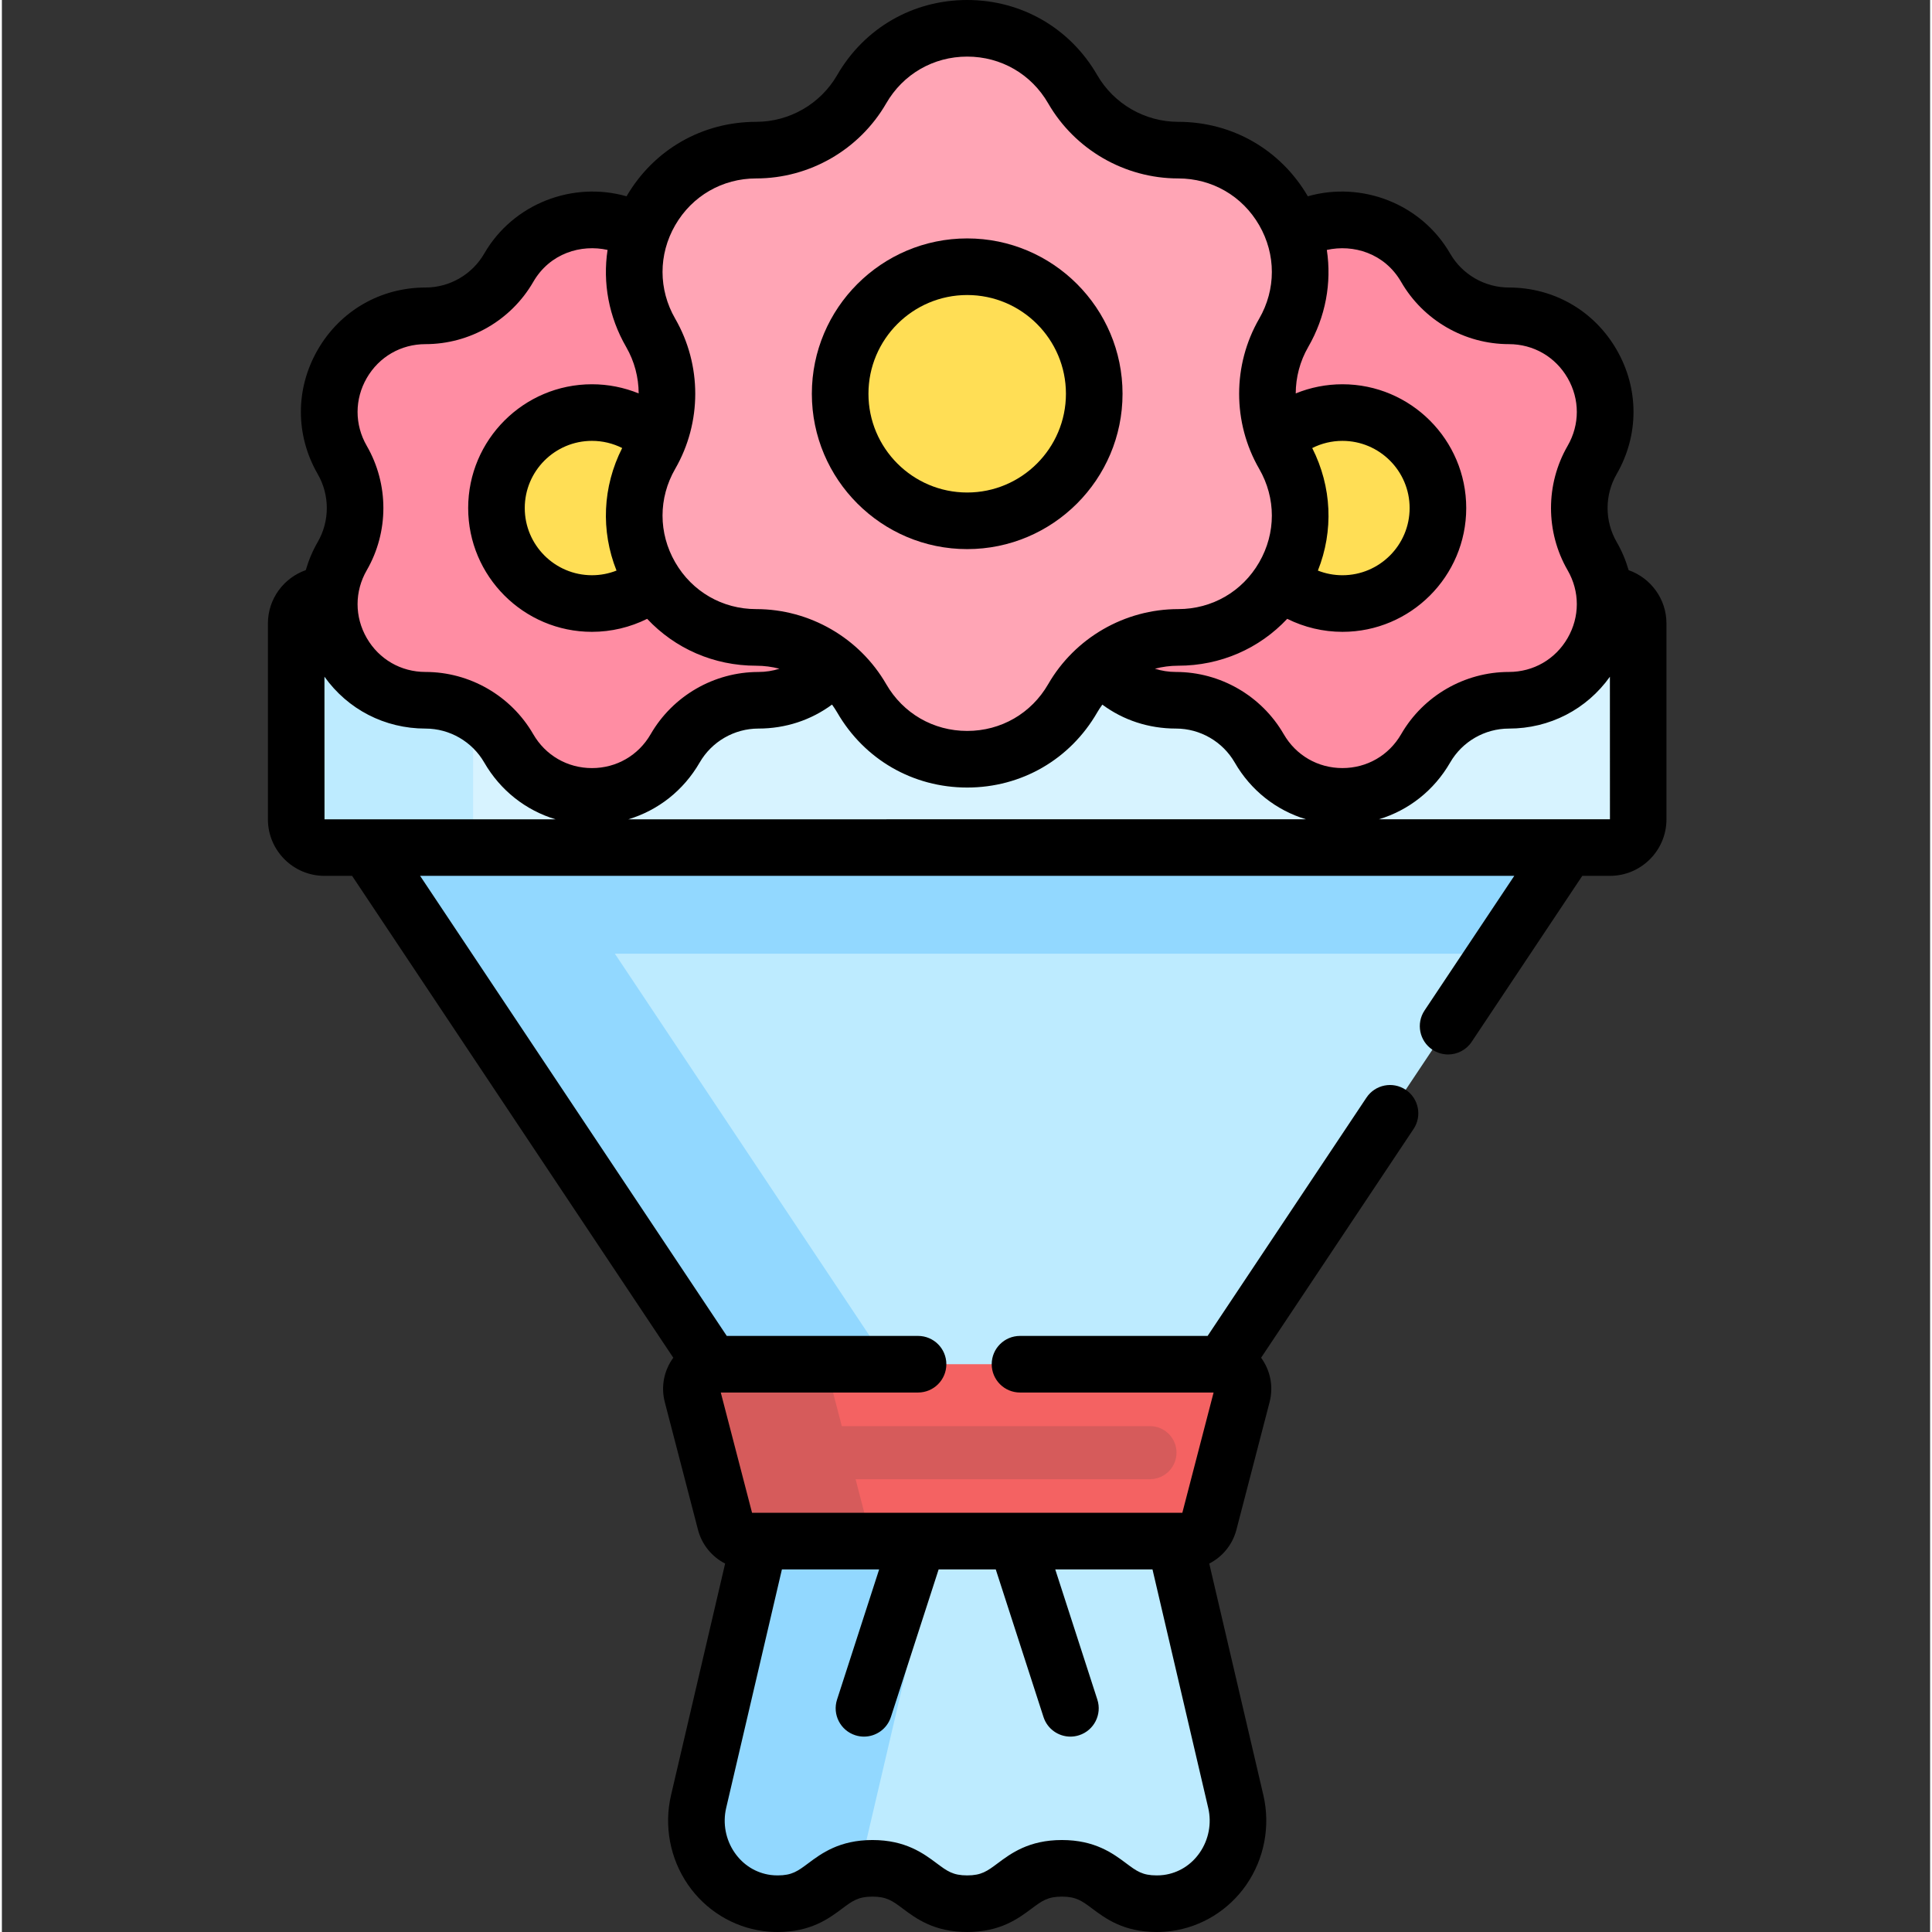 <svg height="512pt" viewBox="-70 0 511 512" width="512pt" xmlns="http://www.w3.org/2000/svg"><rect x="-70" y="0" width="511" height="512" fill="#333333" stroke="none"/><path d="m256.996 477.426-20.945-89.648 124.383-186.605h-349.234l124.383 186.605-20.945 89.648c-2.922 12.512 5.344 25.176 18.078 26.891.887.117 1.844.184 2.891.184 12.555 0 12.555-9.375 25.105-9.375 12.555 0 12.555 9.375 25.105 9.375 12.551 0 12.551-9.375 25.105-9.375 12.551 0 12.551 9.375 25.105 9.375 1.047 0 2.004-.066 2.895-.184 12.73-1.719 20.996-14.379 18.074-26.891zm0 0" fill="#bdebff"/><path d="m182.457 387.777-124.383-186.605h-46.875l124.383 186.605-20.945 89.648c-2.922 12.512 5.344 25.176 18.078 26.891.887.117 1.844.184 2.891.184 11.301 0 12.434-7.598 21.707-9.109zm0 0" fill="#92d8ff"/><path d="m11.199 201.172 34.371 51.562h280.496l34.367-51.562zm0 0" fill="#92d8ff"/><path d="m356.152 224.609h-340.672c-4.129 0-7.477-3.348-7.477-7.477v-51.918c0-4.133 3.348-7.48 7.477-7.48h340.672c4.133 0 7.48 3.352 7.48 7.48v51.918c0 4.129-3.348 7.477-7.48 7.477zm0 0" fill="#d7f3ff"/><path d="m54.879 217.133v-51.918c0-4.133 3.348-7.48 7.477-7.48h-46.875c-4.129 0-7.48 3.352-7.48 7.48v51.918c0 4.129 3.352 7.477 7.48 7.477h46.875c-4.129 0-7.477-3.348-7.477-7.477zm0 0" fill="#bdebff"/><path d="m108.434 70.961c4.547 7.883 12.957 12.734 22.055 12.734 19.609 0 31.863 21.227 22.059 38.207-4.551 7.879-4.551 17.59 0 25.469 9.801 16.98-2.453 38.207-22.059 38.207-9.098 0-17.508 4.855-22.055 12.734-9.805 16.98-34.312 16.98-44.117 0-4.551-7.879-12.957-12.734-22.055-12.734-19.609 0-31.863-21.227-22.059-38.207 4.551-7.879 4.551-17.59 0-25.469-9.805-16.98 2.449-38.207 22.059-38.207 9.098 0 17.508-4.852 22.055-12.734 9.805-16.98 34.312-16.98 44.117 0zm0 0" fill="#ff8da3"/><path d="m307.316 70.961c4.551 7.883 12.957 12.734 22.059 12.734 19.605 0 31.859 21.227 22.055 38.207-4.547 7.879-4.547 17.59 0 25.469 9.805 16.98-2.449 38.207-22.055 38.207-9.102 0-17.508 4.855-22.059 12.734-9.801 16.98-34.312 16.98-44.113 0-4.551-7.879-12.961-12.734-22.059-12.734-19.605 0-31.859-21.227-22.055-38.207 4.547-7.879 4.547-17.59 0-25.469-9.805-16.98 2.449-38.207 22.055-38.207 9.098 0 17.508-4.852 22.059-12.734 9.805-16.98 34.312-16.98 44.113 0zm0 0" fill="#ff8da3"/><path d="m243.586 408.406h-115.535c-2.973 0-5.57-2.008-6.316-4.883l-8.797-33.828c-1.074-4.133 2.047-8.168 6.316-8.168h133.129c4.27 0 7.387 4.035 6.312 8.168l-8.793 33.828c-.75 2.875-3.344 4.883-6.316 4.883zm0 0" fill="#f46262"/><path d="m159.234 403.523-8.793-33.828c-1.078-4.133 2.043-8.168 6.312-8.168h-37.5c-4.27 0-7.391 4.035-6.316 8.168l8.797 33.828c.746 2.875 3.344 4.883 6.316 4.883h37.5c-2.973 0-5.57-2.008-6.316-4.883zm0 0" fill="#d65b5b"/><path d="m111.68 134.637c0 13.977-11.332 25.305-25.305 25.305-13.977 0-25.305-11.328-25.305-25.305 0-13.977 11.328-25.305 25.305-25.305 13.973 0 25.305 11.328 25.305 25.305zm0 0" fill="#ffde55"/><path d="m310.566 134.637c0 13.977-11.332 25.305-25.305 25.305-13.977 0-25.309-11.328-25.309-25.305 0-13.977 11.332-25.305 25.309-25.305 13.973 0 25.305 11.328 25.305 25.305zm0 0" fill="#ffde55"/><path d="m234.254 391.996h-96.875c-3.883 0-7.031-3.145-7.031-7.027s3.148-7.031 7.031-7.031h96.875c3.883 0 7.031 3.148 7.031 7.031s-3.148 7.027-7.031 7.027zm0 0" fill="#d65b5b"/><path d="m213.773 23.641c5.77 9.992 16.426 16.145 27.961 16.145 24.852 0 40.383 26.902 27.957 48.426-5.766 9.988-5.766 22.293 0 32.281 12.426 21.523-3.105 48.426-27.957 48.426-11.535 0-22.191 6.152-27.961 16.141-12.426 21.523-43.488 21.523-55.914 0-5.77-9.988-16.426-16.141-27.961-16.141-24.852 0-40.383-26.902-27.957-48.426 5.77-9.988 5.77-22.293 0-32.281-12.426-21.523 3.105-48.426 27.957-48.426 11.535 0 22.195-6.152 27.961-16.145 12.426-21.523 43.488-21.523 55.914 0zm0 0" fill="#ffa5b5"/><path d="m219.484 104.352c0 18.594-15.074 33.668-33.668 33.668s-33.668-15.074-33.668-33.668 15.074-33.668 33.668-33.668 33.668 15.074 33.668 33.668zm0 0" fill="#ffde55"/><path d="m361.102 151.094c-.742-2.566-1.789-5.074-3.176-7.473-3.199-5.543-3.199-12.426 0-17.969 5.961-10.324 5.961-22.645 0-32.969-5.957-10.324-16.633-16.488-28.551-16.488-6.398 0-12.363-3.441-15.562-8.984-7.676-13.293-23.5-19.25-37.723-15.191-7.211-12.359-20.035-19.734-34.355-19.734-8.828 0-17.051-4.75-21.465-12.395-7.191-12.453-20.07-19.891-34.453-19.891-14.383 0-27.262 7.438-34.453 19.891-4.414 7.645-12.637 12.395-21.465 12.395-14.32 0-27.145 7.375-34.355 19.734-14.223-4.059-30.047 1.898-37.723 15.191-3.199 5.543-9.16 8.984-15.562 8.984-11.918 0-22.594 6.164-28.551 16.488-5.961 10.32-5.961 22.645 0 32.969 3.199 5.543 3.199 12.426 0 17.969-1.387 2.398-2.434 4.906-3.176 7.473-5.832 2.047-10.031 7.598-10.031 14.121v51.918c0 8.258 6.719 14.977 14.98 14.977h7.328l85.117 127.703c-2.484 3.406-3.312 7.668-2.246 11.77l8.797 33.824c1.031 3.977 3.715 7.172 7.191 8.953l-14.332 61.359c-1.914 8.18-.273 16.84 4.496 23.754 4.637 6.723 11.883 11.199 19.879 12.273 1.238.168 2.551.254 3.895.254 8.77 0 13.551-3.57 17.043-6.18 2.758-2.062 4.277-3.195 8.062-3.195 3.785 0 5.305 1.133 8.062 3.195 3.492 2.609 8.277 6.18 17.043 6.18 8.77 0 13.547-3.57 17.039-6.18 2.762-2.059 4.281-3.195 8.062-3.195 3.785 0 5.305 1.137 8.066 3.195 3.488 2.609 8.273 6.18 17.039 6.18 1.344 0 2.652-.086 3.898-.254 7.996-1.074 15.242-5.551 19.879-12.273 4.77-6.918 6.41-15.574 4.5-23.754l-14.336-61.359c3.477-1.777 6.16-4.973 7.195-8.949l8.793-33.828c1.066-4.098.238-8.359-2.246-11.77l40.402-60.617c2.297-3.445 1.367-8.102-2.078-10.398-3.449-2.297-8.105-1.367-10.402 2.082l-42.094 63.152h-49.719c-4.141 0-7.5 3.355-7.5 7.5 0 4.141 3.359 7.5 7.5 7.5h51.301l-8.285 31.875h-44.031c-.023 0-.043 0-.066 0h-25.82c-.035 0-.07 0-.102 0h-44.008l-8.289-31.875h52.277c4.145 0 7.5-3.359 7.5-7.5 0-4.145-3.355-7.5-7.5-7.5h-50.691l-81.266-121.922h289.965l-23.777 35.672c-2.297 3.445-1.363 8.102 2.082 10.398 1.277.852 2.723 1.262 4.152 1.262 2.426 0 4.805-1.176 6.25-3.344l29.316-43.988h7.328c8.262 0 14.98-6.719 14.98-14.98v-51.914c0-6.523-4.199-12.074-10.031-14.121zm-224.387 264.812h25.77l-11.16 34.504c-1.273 3.941.891 8.172 4.828 9.445.77.25 1.547.367 2.312.367 3.164 0 6.105-2.02 7.133-5.195l12.652-39.121h15.137l12.652 39.121c1.023 3.176 3.969 5.195 7.133 5.195.766 0 1.543-.121 2.309-.367 3.941-1.273 6.105-5.504 4.828-9.445l-11.156-34.504h25.77l14.773 63.227c.949 4.07.133 8.383-2.242 11.824-2.273 3.301-5.66 5.402-9.531 5.926-.582.078-1.219.117-1.895.117-3.785 0-5.305-1.133-8.062-3.195-3.492-2.609-8.273-6.18-17.043-6.18s-13.551 3.57-17.039 6.18c-2.762 2.059-4.281 3.195-8.066 3.195s-5.305-1.137-8.062-3.195c-3.492-2.609-8.273-6.18-17.043-6.18-8.766 0-13.547 3.57-17.039 6.18-2.762 2.059-4.281 3.195-8.066 3.195-.676 0-1.312-.039-1.891-.117-3.871-.523-7.258-2.625-9.531-5.922-2.375-3.445-3.191-7.758-2.242-11.828zm-28.277-331.445c-4.48-7.762-4.48-17.027 0-24.785 4.477-7.758 12.504-12.391 21.461-12.391 14.168 0 27.371-7.625 34.457-19.895 4.48-7.758 12.5-12.391 21.461-12.391 8.961 0 16.984 4.633 21.465 12.395 7.082 12.266 20.285 19.891 34.453 19.891 8.961 0 16.984 4.633 21.465 12.391 4.477 7.758 4.477 17.023-.004 24.785-7.082 12.27-7.082 27.512 0 39.781 4.48 7.762 4.48 17.023.004 24.785-4.48 7.758-12.504 12.391-21.465 12.391-14.168 0-27.371 7.621-34.453 19.891-4.48 7.762-12.504 12.395-21.465 12.395-8.961 0-16.98-4.633-21.461-12.395-7.086-12.27-20.289-19.891-34.457-19.891-8.957 0-16.98-4.633-21.461-12.395-4.48-7.758-4.48-17.023 0-24.781 7.082-12.27 7.082-27.512 0-39.781zm-81.27 132.668c-.23-.012-.461-.012-.695 0l-10.973.004-.016-37.805c6.172 8.656 15.957 13.75 26.777 13.75 6.398 0 12.359 3.441 15.562 8.984 4.289 7.434 11.035 12.695 18.922 15.066zm43.645-22.566c-5.871-10.168-16.812-16.488-28.555-16.488-6.496 0-12.312-3.355-15.562-8.984-3.246-5.625-3.246-12.344 0-17.969 5.871-10.168 5.871-22.801 0-32.969-3.246-5.625-3.246-12.344 0-17.969 3.25-5.625 9.066-8.984 15.562-8.984 11.742 0 22.684-6.316 28.555-16.484 4.422-7.66 12.738-10.039 19.699-8.484-1.32 8.719.312 17.723 4.934 25.73 2.191 3.793 3.293 8.043 3.309 12.297-3.895-1.586-8.086-2.426-12.379-2.426-18.09 0-32.805 14.719-32.805 32.805 0 18.09 14.715 32.805 32.805 32.805 5.094 0 10.109-1.199 14.629-3.445 7.402 7.891 17.688 12.426 28.898 12.426 2.105 0 4.172.277 6.164.793-1.766.566-3.641.863-5.578.863-11.738 0-22.68 6.316-28.551 16.484-3.25 5.629-9.066 8.988-15.562 8.988-6.496-.004-12.316-3.363-15.562-8.988zm22.07-43.355c-2.047.805-4.238 1.234-6.508 1.234-9.82 0-17.809-7.988-17.809-17.805 0-9.816 7.988-17.805 17.809-17.805 2.812 0 5.547.66 8.008 1.898-5.203 10.266-5.699 21.941-1.5 32.477zm3.125 65.918c7.883-2.371 14.629-7.629 18.918-15.062 3.203-5.543 9.164-8.988 15.562-8.988 7.18 0 13.922-2.227 19.508-6.355.484.676.949 1.367 1.367 2.09 7.191 12.457 20.07 19.895 34.453 19.895 14.383 0 27.262-7.438 34.453-19.895.418-.723.879-1.41 1.363-2.078 5.57 4.125 12.293 6.344 19.512 6.344 6.402 0 12.363 3.445 15.566 8.988 4.281 7.422 11.012 12.676 18.883 15.051zm173.691-22.562c-5.871-10.168-16.812-16.488-28.555-16.488-1.941 0-3.816-.297-5.582-.863 1.996-.516 4.066-.793 6.172-.793 11.211 0 21.492-4.535 28.895-12.426 4.52 2.25 9.543 3.449 14.633 3.449 18.086 0 32.805-14.715 32.805-32.805 0-18.086-14.719-32.805-32.805-32.805-4.293 0-8.488.84-12.379 2.426.016-4.254 1.113-8.504 3.305-12.297 4.621-8.008 6.258-17.008 4.938-25.727 6.961-1.555 15.277.824 19.699 8.48 5.871 10.168 16.812 16.484 28.551 16.484 6.496 0 12.316 3.359 15.562 8.984 3.25 5.625 3.25 12.344 0 17.969-5.871 10.168-5.871 22.801 0 32.969 3.25 5.625 3.25 12.344 0 17.969-3.246 5.629-9.066 8.984-15.562 8.984-11.738 0-22.68 6.316-28.551 16.488-3.25 5.625-9.066 8.984-15.562 8.984-6.5 0-12.316-3.359-15.562-8.984zm7.555-75.828c2.461-1.242 5.191-1.902 8.004-1.902 9.82 0 17.809 7.988 17.809 17.805 0 9.816-7.988 17.805-17.809 17.805-2.27 0-4.457-.43-6.504-1.234 4.199-10.539 3.699-22.211-1.5-32.473zm67.543 98.375c-.016 0-.031 0-.043 0l-49.824.004c7.871-2.375 14.598-7.629 18.883-15.051 3.199-5.543 9.164-8.984 15.562-8.984 10.812 0 20.594-5.086 26.766-13.738l.012 37.77zm0 0"/><path d="m185.816 145.52c22.699 0 41.168-18.469 41.168-41.168 0-22.699-18.469-41.168-41.168-41.168-22.699 0-41.168 18.469-41.168 41.168 0 22.699 18.469 41.168 41.168 41.168zm0-67.336c14.43 0 26.168 11.738 26.168 26.168 0 14.426-11.738 26.168-26.168 26.168-14.43 0-26.168-11.738-26.168-26.168 0-14.43 11.738-26.168 26.168-26.168zm0 0"/></svg>